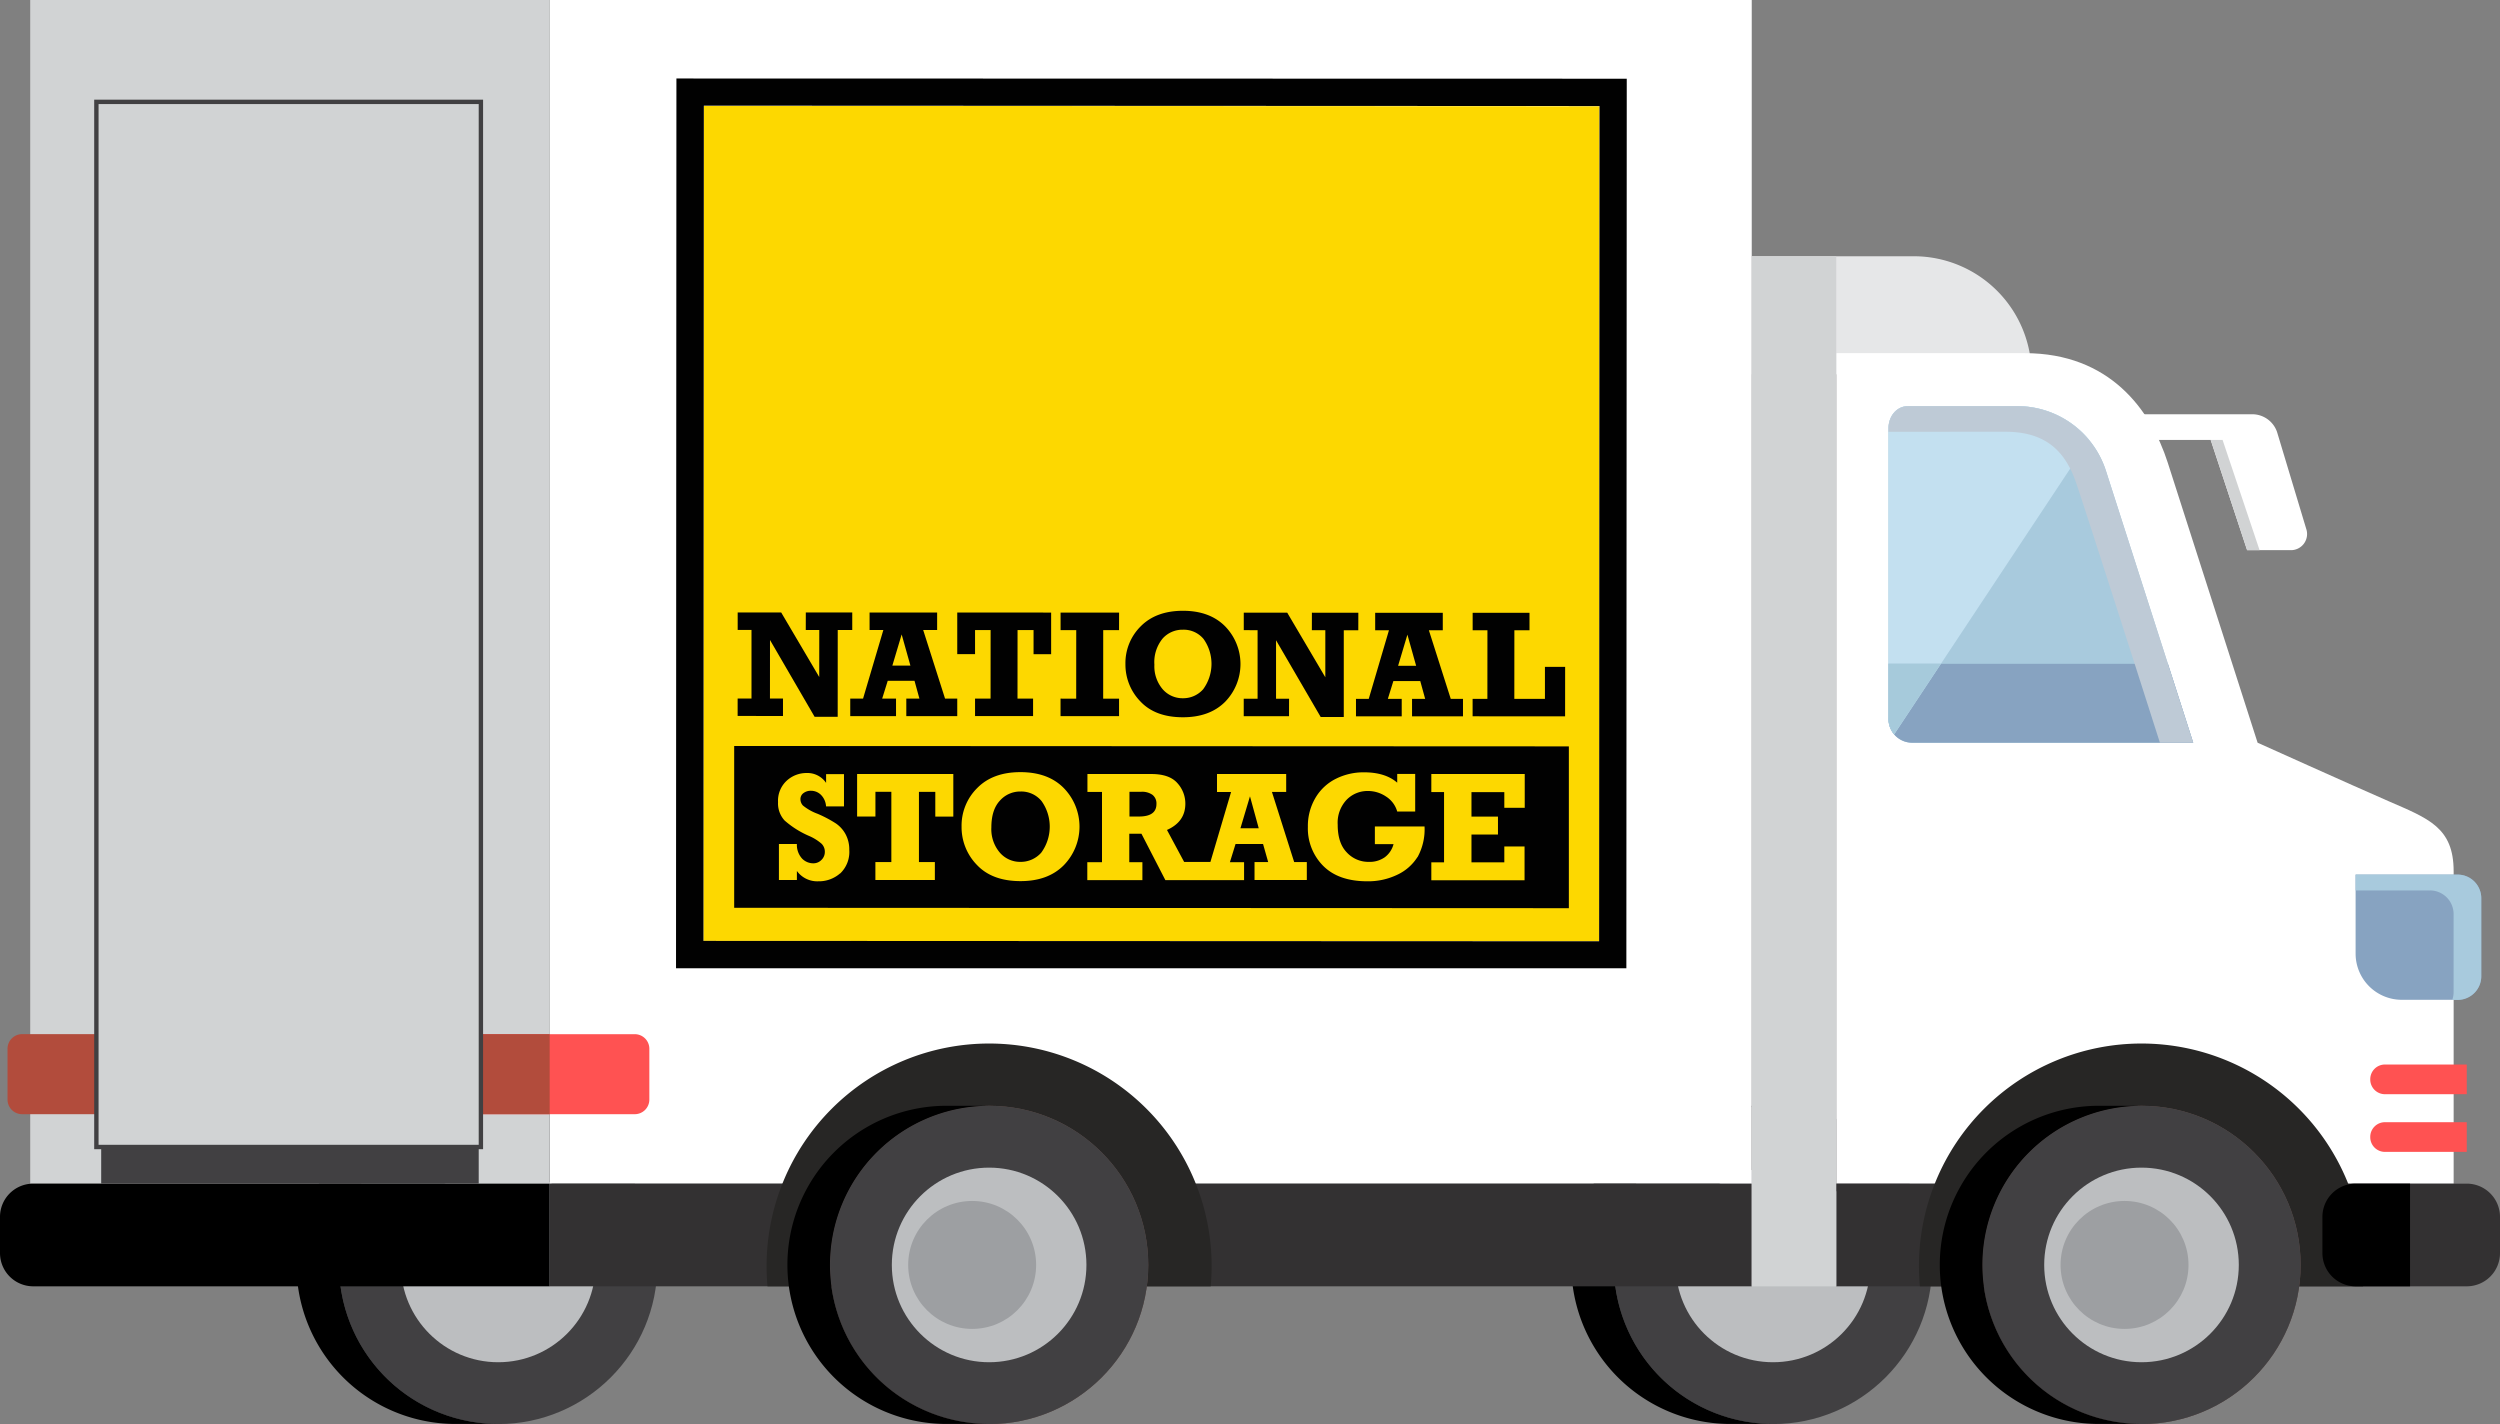 <svg xmlns="http://www.w3.org/2000/svg" xmlns:xlink="http://www.w3.org/1999/xlink" viewBox="0 0 571.69 325.65"><rect x="0" y="0" width="571.69" height="325.65" fill="#808080" stroke="none"/><defs><style>.cls-1{fill:none;}.cls-2{isolation:isolate;}.cls-3{fill:#e6e7e8;}.cls-4{fill:#414042;}.cls-5{fill:#bcbec0;}.cls-6{fill:#fff;}.cls-7{fill:#d1d3d4;}.cls-8{fill:#333132;}.cls-9{fill:#614c5b;}.cls-10{fill:#87a3c1;}.cls-11{fill:#a8cadd;}.cls-12{fill:#b24c3c;}.cls-13{fill:#ff5252;}.cls-14{fill:#9090a2;}.cls-15{fill:#272625;}.cls-16{fill:#664e49;}.cls-17{fill:#9d9fa2;}.cls-18{fill:#c3e0f0;}.cls-19{fill:#a6cadb;}.cls-20{fill:#becad6;mix-blend-mode:multiply;}.cls-21{clip-path:url(#clip-path);}.cls-22{fill:#fdd800;}.cls-23{fill:#010101;}</style><clipPath id="clip-path"><rect class="cls-1" x="154.59" y="17.95" width="217.44" height="203.48"/></clipPath></defs><title>truck-empty</title><g class="cls-2"><g id="Layer_2" data-name="Layer 2"><g id="Layer_1-2" data-name="Layer 1"><path class="cls-3" d="M437.87,58.6H400.57v27h64A26.94,26.94,0,0,0,437.87,58.6Z"/><circle class="cls-4" cx="405.44" cy="289.26" r="36.39"/><circle class="cls-5" cx="405.44" cy="289.26" r="22.25"/><path d="M369.05,289.26a36.39,36.39,0,0,1,36.39-36.39H395.1v0a36.38,36.38,0,0,0,0,72.75v0h10.35A36.39,36.39,0,0,1,369.05,289.26Z"/><circle class="cls-4" cx="113.93" cy="289.26" r="36.39"/><circle class="cls-5" cx="113.93" cy="289.26" r="22.25"/><path d="M77.54,289.26a36.39,36.39,0,0,1,36.39-36.39H103.58v0a36.38,36.38,0,0,0,0,72.75v0h10.35A36.39,36.39,0,0,1,77.54,289.26Z"/><path class="cls-6" d="M546.16,183.19c-8.42-3.67-29.9-13.35-29.9-13.35L495.7,105.76c-3.86-12-13.24-25-32.67-25H419.91V270.67H561.09V199.25C561.09,189.2,555.34,187.19,546.16,183.19Z"/><rect class="cls-6" x="125.7" width="274.88" height="270.67"/><rect class="cls-7" x="6.91" width="118.79" height="270.67"/><path d="M7.6,270.67H125.7v23.48H7.6a7.6,7.6,0,0,1-7.6-7.6v-8.29A7.6,7.6,0,0,1,7.6,270.67Z"/><rect class="cls-8" x="125.7" y="270.67" width="274.88" height="23.48"/><rect class="cls-4" x="23.14" y="23.79" width="86.33" height="246.88"/><polygon class="cls-9" points="32.46 23.79 109.47 261.77 32.46 261.77 32.46 23.79"/><path class="cls-10" d="M562,228.63H549.23a10.56,10.56,0,0,1-10.56-10.56V200H562a5.41,5.41,0,0,1,5.41,5.41v17.84A5.41,5.41,0,0,1,562,228.63Z"/><path class="cls-11" d="M562,200H538.67v3.62h17a5.41,5.41,0,0,1,5.41,5.41v17.84a5.39,5.39,0,0,1-.31,1.79H562a5.41,5.41,0,0,0,5.41-5.41V205.37A5.41,5.41,0,0,0,562,200Z"/><path class="cls-12" d="M23.14,254.79H5.06a3.34,3.34,0,0,1-3.34-3.34V239.82a3.34,3.34,0,0,1,3.34-3.34H23.14Z"/><path class="cls-13" d="M145.15,254.79H109.47v-18.3h35.68a3.34,3.34,0,0,1,3.34,3.34v11.63A3.34,3.34,0,0,1,145.15,254.79Z"/><path class="cls-8" d="M564.09,270.67H419.91v23.48H564.09a7.6,7.6,0,0,0,7.6-7.6v-8.29A7.6,7.6,0,0,0,564.09,270.67Z"/><rect class="cls-14" x="22.54" y="23.79" width="9.92" height="237.98"/><path class="cls-15" d="M489.71,238.63a50.89,50.89,0,0,0-50.89,50.89c0,1.56.07,3.11.21,4.64H540.38c.14-1.53.21-3.07.21-4.64A50.89,50.89,0,0,0,489.71,238.63Z"/><circle class="cls-16" cx="489.71" cy="289.26" r="36.39"/><circle class="cls-4" cx="489.71" cy="289.26" r="36.39"/><circle class="cls-5" cx="489.71" cy="289.26" r="22.25"/><path d="M453.32,289.26a36.39,36.39,0,0,1,36.39-36.39H479.36v0a36.38,36.38,0,0,0,0,72.75v0h10.35A36.39,36.39,0,0,1,453.32,289.26Z"/><circle class="cls-17" cx="485.83" cy="289.26" r="14.63"/><path class="cls-6" d="M527.37,120.91,520.71,98.8A6,6,0,0,0,515,94.73H487.1v5.87h18.43l8.33,25.21h10A3.69,3.69,0,0,0,527.37,120.91Z"/><polygon class="cls-7" points="505.53 100.6 508.25 100.6 516.71 125.81 513.86 125.81 505.53 100.6"/><rect class="cls-12" x="109.47" y="236.49" width="16.23" height="18.3"/><path class="cls-13" d="M545.38,243.43h18.71v6.79H545.38a3.36,3.36,0,0,1-3.36-3.36v-.07A3.36,3.36,0,0,1,545.38,243.43Z"/><path class="cls-13" d="M545.38,256.62h18.71v6.79H545.38a3.36,3.36,0,0,1-3.36-3.36V260A3.36,3.36,0,0,1,545.38,256.62Z"/><path class="cls-11" d="M481.55,107.56l-.06-.18A21.3,21.3,0,0,0,461.2,92.87H436.34c-2.67,0-4.49,2.36-4.49,5.1v66.2a5.43,5.43,0,0,0,5.58,5.67h64.1Z"/><path class="cls-10" d="M437.44,169.84h64.1l-5.79-18.05H431.85v12.38A5.43,5.43,0,0,0,437.44,169.84Z"/><path class="cls-18" d="M461.2,92.87H436.34c-2.67,0-4.49,2.36-4.49,5.1v66.2a5.71,5.71,0,0,0,1.3,3.76l44.6-67.33A21.51,21.51,0,0,0,461.2,92.87Z"/><path class="cls-19" d="M431.85,151.73v12.44a5.71,5.71,0,0,0,1.3,3.76l10.73-16.2Z"/><path d="M538.68,270.67h12.44v23.48H538.68a7.6,7.6,0,0,1-7.6-7.6v-8.29A7.6,7.6,0,0,1,538.68,270.67Z"/><path class="cls-20" d="M458.55,98.73c9.17,0,13.69,4.33,16.22,11.71s19.15,59.4,19.15,59.4h7.62l-20-62.28-.06-.18a21.3,21.3,0,0,0-20.29-14.5H436.34c-2.67,0-4.49,2.36-4.49,5.1v.76Z"/><rect class="cls-7" x="22.04" y="23.29" width="87.93" height="238.98"/><path class="cls-4" d="M109.47,23.79v238H22.54v-238h86.93m1-1H21.54v240h88.93v-240Z"/><path class="cls-15" d="M226.19,238.63a50.89,50.89,0,0,0-50.89,50.89c0,1.56.07,3.11.21,4.64H276.86c.14-1.53.21-3.07.21-4.64A50.89,50.89,0,0,0,226.19,238.63Z"/><circle class="cls-16" cx="226.19" cy="289.26" r="36.39"/><circle class="cls-4" cx="226.19" cy="289.26" r="36.39"/><circle class="cls-5" cx="226.19" cy="289.26" r="22.25"/><path d="M189.79,289.26a36.39,36.39,0,0,1,36.39-36.39H215.84v0a36.38,36.38,0,0,0,0,72.75v0h10.35A36.39,36.39,0,0,1,189.79,289.26Z"/><circle class="cls-17" cx="222.31" cy="289.26" r="14.63"/><rect class="cls-7" x="400.57" y="58.6" width="19.34" height="235.56"/><g class="cls-21"><polygon class="cls-22" points="365.68 215.26 160.86 215.16 160.94 24.21 365.76 24.3 365.68 215.26 365.68 215.26"/><path class="cls-23" d="M160.86,215.16l204.82.09.09-191-204.82-.09-.09,191Zm211.08,6.26H154.59l.09-203.47L372,18l-.09,203.38Z"/></g><path class="cls-23" d="M348.68,184.73H344v-3.59h-7.51v5.6h6.06v4.09h-6.06v6.36H344v-3.62h4.63v7.72H327.31v-4.1h2.91V181.13h-2.91V177h21.36v7.68ZM324.13,196a10.89,10.89,0,0,1-4.64,4.05,15.32,15.32,0,0,1-6.82,1.48q-6.57,0-10.08-3.52a12.13,12.13,0,0,1-3.51-8.94,12.6,12.6,0,0,1,1.75-6.65,11.21,11.21,0,0,1,4.69-4.35,14.09,14.09,0,0,1,6.39-1.46q4.88,0,7.6,2.37v-2h4.11v8.6h-4.11a6,6,0,0,0-2.57-3.44,7.39,7.39,0,0,0-4.11-1.26,6.68,6.68,0,0,0-4.93,2.05,7.66,7.66,0,0,0-2,5.67c0,2.77.68,4.88,2.07,6.32a6.72,6.72,0,0,0,5.05,2.17,6,6,0,0,0,3.65-1.06,5.44,5.44,0,0,0,2-3h-4.27V189h11.36a13.18,13.18,0,0,1-1.6,7Zm-25.33,5.23H286.88v-4.1H290L288.83,193h-6.29l-1.29,4.16h3.24v4.1h-18l-5.47-10.61h-2.78v6.51h3v4.1H248.64v-4.1H252V181.09h-3.33V177h14.62q4.13,0,5.95,2.08a6.94,6.94,0,0,1,1.82,4.71q0,4.13-4.2,6l3.93,7.32h6l4.73-16h-3.22V177h15.82v4.09h-3.26l5.09,16.05h2.89v4.1Zm-55.56-3.35q-3.61,3.62-9.87,3.61-6.5,0-10-3.73a12.34,12.34,0,0,1-3.48-8.74,12.09,12.09,0,0,1,3.59-8.83q3.58-3.63,9.89-3.62t9.88,3.63a12.63,12.63,0,0,1,0,17.67ZM218,186.73h-4.12v-5.65h-3.74v16.05h3.64v4.1h-13.6v-4.1h3.65V181.07h-3.64v5.65H196V177h22v9.74Zm-25.9,13a7.31,7.31,0,0,1-4.95,1.8,5.74,5.74,0,0,1-4.92-2.36v2.06h-4.11V193h4.11a4.65,4.65,0,0,0,1.19,3.34,3.57,3.57,0,0,0,2.54,1.08,2.56,2.56,0,0,0,1.89-.78,2.53,2.53,0,0,0,.77-1.83,2.56,2.56,0,0,0-.75-1.87,10.85,10.85,0,0,0-2.74-1.73,21.05,21.05,0,0,1-5.71-3.58,5.76,5.76,0,0,1-1.5-4.19,6.23,6.23,0,0,1,2-4.93,6.67,6.67,0,0,1,4.52-1.74,5.15,5.15,0,0,1,4.47,2.26v-2H193v7.37h-4.1a4.1,4.1,0,0,0-1.17-2.64,3.23,3.23,0,0,0-2.29-.93,2.71,2.71,0,0,0-1.71.54,1.69,1.69,0,0,0-.69,1.41,2.15,2.15,0,0,0,.57,1.42,11.61,11.61,0,0,0,3.37,1.9,28,28,0,0,1,4.12,2.17,7,7,0,0,1,2.27,2.51,7.35,7.35,0,0,1,.84,3.57,6.78,6.78,0,0,1-2.1,5.41Zm-24.21-29.14,0,37,190.87.09,0-37-190.87-.09ZM233.38,181a6.19,6.19,0,0,0-4.73,2.09q-1.95,2.09-1.95,6.13a8.25,8.25,0,0,0,1.91,5.72,6.13,6.13,0,0,0,4.75,2.15,6.25,6.25,0,0,0,4.74-2.1,10.07,10.07,0,0,0,.09-11.79,6,6,0,0,0-4.83-2.2Zm50.26,8.4h4.2l-2-7.3-2.18,7.3Zm-20.1-7.64a4.05,4.05,0,0,0-2.52-.7h-2.74v5.66h2.17c2.66,0,4-.95,4-2.86a2.49,2.49,0,0,0-.92-2.11Z"/><polygon class="cls-23" points="168.68 163.72 168.68 159.73 171.85 159.73 171.85 144.05 168.69 144.05 168.69 140.05 178.64 140.06 187.34 154.82 187.35 144.06 184.26 144.06 184.27 140.06 194.89 140.06 194.89 144.06 191.57 144.06 191.56 163.91 186.28 163.91 176.08 146.35 176.07 159.74 179.05 159.74 179.05 163.73 168.68 163.72 168.68 163.72"/><path class="cls-23" d="M208.19,152.21l-2-7.13-2.13,7.13Zm10.71,7.55v4H207.25v-4h3l-1.12-4.07H203l-1.27,4.07h3.17v4H194.43v-4h2.93L202,144.07h-3.15v-4H214.3v4h-3.19l5,15.68Z"/><polygon class="cls-23" points="222.97 163.75 222.97 159.75 226.52 159.76 226.53 144.08 222.97 144.08 222.97 149.59 218.9 149.59 218.9 140.07 240.37 140.08 240.37 149.6 236.35 149.6 236.35 144.08 232.69 144.08 232.68 159.76 236.24 159.76 236.24 163.75 222.97 163.75 222.97 163.75"/><polygon class="cls-23" points="242.52 163.76 242.52 159.76 246.1 159.77 246.11 144.09 242.53 144.09 242.53 140.09 255.91 140.09 255.9 144.09 252.28 144.09 252.27 159.77 255.9 159.77 255.9 163.76 242.52 163.76 242.52 163.76"/><path class="cls-23" d="M270.5,144a6.07,6.07,0,0,0-4.62,2,8.53,8.53,0,0,0-1.9,6,8.09,8.09,0,0,0,1.87,5.58,6,6,0,0,0,4.65,2.09,6.07,6.07,0,0,0,4.63-2.05,9.81,9.81,0,0,0,.09-11.51A5.91,5.91,0,0,0,270.5,144Zm0-4.33q6.13,0,9.65,3.55a12.36,12.36,0,0,1,0,17.27q-3.53,3.53-9.64,3.53-6.35,0-9.75-3.64a12.08,12.08,0,0,1-3.4-8.54,11.82,11.82,0,0,1,3.5-8.62q3.5-3.54,9.66-3.55Z"/><polygon class="cls-23" points="284.41 163.78 284.41 159.78 287.58 159.78 287.58 144.11 284.42 144.1 284.42 140.1 294.36 140.11 303.07 154.88 303.07 144.11 299.99 144.11 300 140.11 310.62 140.12 310.61 144.12 307.29 144.12 307.29 163.96 302.01 163.96 291.8 146.41 291.8 159.79 294.78 159.79 294.77 163.78 284.41 163.78 284.41 163.78"/><path class="cls-23" d="M323.84,152.26l-2-7.13-2.13,7.13Zm10.71,7.55v4H322.9v-4h3l-1.12-4.07h-6.15l-1.26,4.07h3.17v4H310.08v-4H313l4.62-15.68h-3.15v-4h15.46v4h-3.18l5,15.68Z"/><polygon class="cls-23" points="336.75 163.8 336.75 159.81 340.13 159.81 340.14 144.13 336.76 144.13 336.76 140.13 349.76 140.13 349.76 144.13 346.3 144.13 346.29 159.81 353.29 159.81 353.29 152.49 357.91 152.49 357.9 163.81 336.75 163.8 336.75 163.8"/></g></g></g></svg>